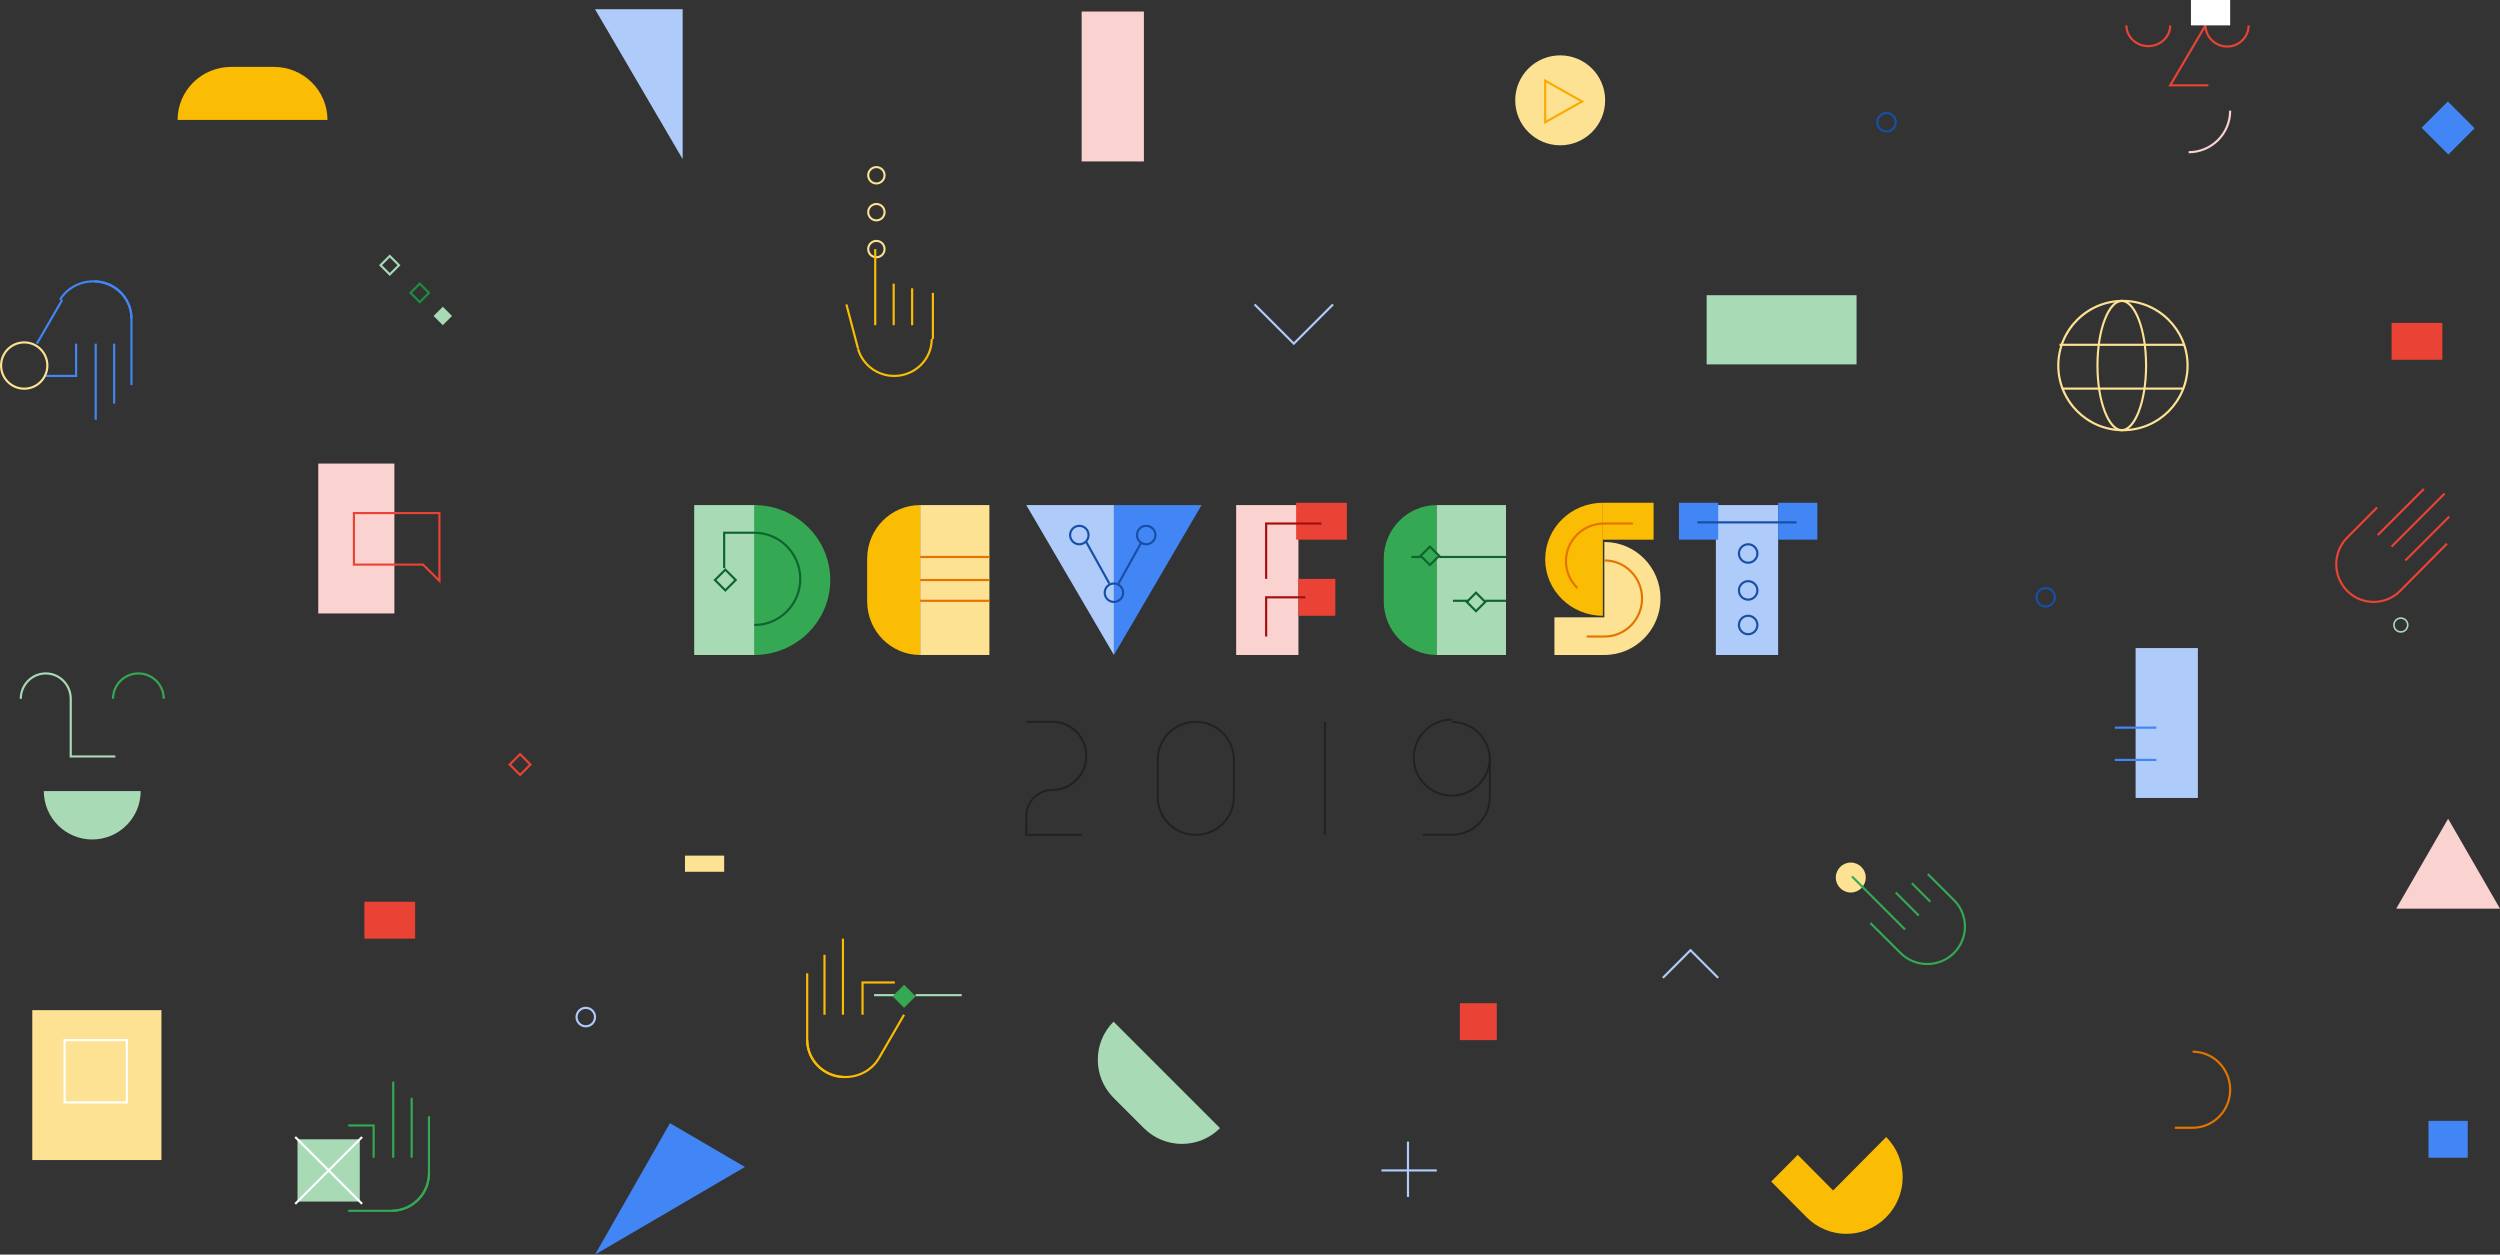 <?xml version="1.0" encoding="UTF-8"?>
<svg width="1084px" height="544px" viewBox="0 0 1084 544" version="1.1" xmlns="http://www.w3.org/2000/svg" xmlns:xlink="http://www.w3.org/1999/xlink">
    <rect x="0" y="0" width="1084" height="544" fill="#333333" stroke="none"/>
    <!-- Generator: Sketch 54.1 (76490) - https://sketchapp.com -->
    <title>Group 147</title>
    <desc>Created with Sketch.</desc>
    <defs>
        <polygon id="path-1" points="0 694 605.742 694 1218 694 1218 0 0 0"></polygon>
    </defs>
    <g id="Page-1" stroke="none" stroke-width="1" fill="none" fill-rule="evenodd">
        <g id="DevFest-Meetup-EventImage-copy" transform="translate(-64, -71)">
            <g id="Group-147" transform="translate(0, 40)">
                <path d="M1105,299 C1103.344,299 1102,300.343 1102,302 C1102,303.656 1103.344,305 1105,305 C1106.657,305 1108,303.656 1108,302 C1108,300.343 1106.657,299 1105,299 Z" id="Stroke-3" stroke="#A8DAB5" stroke-width="0.701"></path>
                <path d="M984,161 C977.925,161 973,173.76 973,189.5 C973,205.241 977.925,218 984,218 C990.076,218 995,205.241 995,189.5 C995,173.76 990.076,161 984,161 M984,161.943 C988.868,161.943 994.079,173.017 994.079,189.5 C994.079,205.984 988.868,217.057 984,217.057 C979.133,217.057 973.921,205.984 973.921,189.5 C973.921,173.017 979.133,161.943 984,161.943" id="Fill-5" fill="#FDE293"></path>
                <path d="M957,180.5 L1011,180.5" id="Stroke-7" stroke="#FDE293" stroke-width="0.938"></path>
                <path d="M984.5,161 C968.76,161 956,173.76 956,189.5 C956,205.241 968.76,218 984.5,218 C1000.241,218 1013,205.241 1013,189.5 C1013,173.76 1000.241,161 984.5,161 M984.5,161.943 C999.695,161.943 1012.057,174.306 1012.057,189.5 C1012.057,204.695 999.695,217.057 984.5,217.057 C969.306,217.057 956.944,204.695 956.944,189.5 C956.944,174.306 969.306,161.943 984.5,161.943" id="Fill-9" fill="#FDE293"></path>
                <path d="M958,199.5 L1011,199.5" id="Stroke-11" stroke="#FDE293" stroke-width="0.938"></path>
                <polyline id="Fill-13" fill="#FAD2CF" points="1148 425 1125.499 386 1103 425"></polyline>
                <mask id="mask-2" fill="white">
                    <use xlink:href="#path-1"></use>
                </mask>
                <g id="Clip-16"></g>
                <polygon id="Fill-15" fill="#FDE293" mask="url(#mask-2)" points="361 409 378 409 378 402 361 402"></polygon>
                <polygon id="Fill-17" fill="#FAD2CF" mask="url(#mask-2)" points="533 101 560 101 560 36 533 36"></polygon>
                <polygon id="Fill-18" fill="#AECBFA" mask="url(#mask-2)" points="990 377 1017 377 1017 312 990 312"></polygon>
                <path d="M999,360.5 L981,360.5" id="Stroke-19" stroke="#4285F4" stroke-width="0.938" mask="url(#mask-2)"></path>
                <path d="M999,346.5 L981,346.5" id="Stroke-20" stroke="#4285F4" stroke-width="0.938" mask="url(#mask-2)"></path>
                <polygon id="Fill-21" fill="#FAD2CF" mask="url(#mask-2)" points="202 297 235 297 235 232 202 232"></polygon>
                <path d="M141,83 L141,83 L206,83 C206,70.297 195.593,60 182.756,60 L164.244,60 C151.406,60 141,70.297 141,83" id="Fill-22" fill="#FBBC04" mask="url(#mask-2)"></path>
                <polygon id="Fill-23" fill="#FDE293" mask="url(#mask-2)" points="78 534 134 534 134 469 78 469"></polygon>
                <polygon id="Fill-24" fill="#AECBFA" mask="url(#mask-2)" points="322 35 360 100 360 35"></polygon>
                <polygon id="Fill-25" fill="#4285F4" mask="url(#mask-2)" points="387 537 354.5 518 322 575"></polygon>
                <polygon id="Fill-26" fill="#EA4335" mask="url(#mask-2)" points="222 438 244 438 244 422 222 422"></polygon>
                <polygon id="Fill-27" fill="#4285F4" mask="url(#mask-2)" points="1125.609 98 1114 86.391 1125.391 75 1137 86.609"></polygon>
                <polygon id="Fill-28" fill="#4285F4" mask="url(#mask-2)" points="1117 533 1134 533 1134 517 1117 517"></polygon>
                <polygon id="Fill-29" fill="#EA4335" mask="url(#mask-2)" points="697 482 713 482 713 466 697 466"></polygon>
                <polygon id="Fill-30" fill="#EA4335" mask="url(#mask-2)" points="1101 187 1123 187 1123 171 1101 171"></polygon>
                <path d="M881.852,524 L858.843,547.196 L843.505,531.732 L832,543.33 L847.338,558.794 C856.869,568.402 872.321,568.402 881.852,558.794 C891.383,549.186 891.383,533.608 881.852,524" id="Fill-31" fill="#FBBC04" mask="url(#mask-2)"></path>
                <path d="M593,520.163 L593,520.163 L546.837,474 C537.721,483.118 537.721,497.898 546.837,507.016 L559.985,520.163 C569.102,529.279 583.883,529.279 593,520.163" id="Fill-32" fill="#A8DAB5" mask="url(#mask-2)"></path>
                <polygon id="Fill-33" fill="#A8DAB5" mask="url(#mask-2)" points="804 189 869 189 869 159 804 159"></polygon>
                <path d="M322,472 C322,469.79 320.21,468 318,468 C315.791,468 314,469.79 314,472 C314,474.209 315.791,476 318,476 C320.21,476 322,474.209 322,472 Z" id="Stroke-34" stroke="#AECBFA" stroke-width="0.938" mask="url(#mask-2)"></path>
                <path d="M444,119 C441.791,119 440,120.79 440,123 C440,125.21 441.791,127 444,127 C446.209,127 448,125.21 448,123 C448,120.79 446.209,119 444,119 M444,119.902 C445.708,119.902 447.098,121.292 447.098,123 C447.098,124.708 445.708,126.098 444,126.098 C442.292,126.098 440.902,124.708 440.902,123 C440.902,121.292 442.292,119.902 444,119.902" id="Fill-35" fill="#FDE293" mask="url(#mask-2)"></path>
                <path d="M444,135 C441.791,135 440,136.79 440,139 C440,141.209 441.791,143 444,143 C446.209,143 448,141.209 448,139 C448,136.79 446.209,135 444,135 M444,135.902 C445.708,135.902 447.098,137.292 447.098,139 C447.098,140.708 445.708,142.097 444,142.097 C442.292,142.097 440.902,140.708 440.902,139 C440.902,137.292 442.292,135.902 444,135.902" id="Fill-36" fill="#FDE293" mask="url(#mask-2)"></path>
                <path d="M444,103 C441.791,103 440,104.79 440,107 C440,109.209 441.791,111 444,111 C446.209,111 448,109.209 448,107 C448,104.79 446.209,103 444,103 M444,103.902 C445.708,103.902 447.098,105.292 447.098,107 C447.098,108.708 445.708,110.097 444,110.097 C442.292,110.097 440.902,108.708 440.902,107 C440.902,105.292 442.292,103.902 444,103.902" id="Fill-37" fill="#FDE293" mask="url(#mask-2)"></path>
                <polygon id="Stroke-38" stroke="#EA4335" stroke-width="0.938" mask="url(#mask-2)" points="289.5 367 285 362.5 289.5 358 294 362.5"></polygon>
                <polygon id="Fill-39" fill="#A8DAB5" mask="url(#mask-2)" points="260 168 256 164 252 168 256 172"></polygon>
                <polygon id="Stroke-40" stroke="#1E8E3E" stroke-width="0.938" mask="url(#mask-2)" points="250 158 245.999 154 242 158 245.999 162"></polygon>
                <polygon id="Stroke-41" stroke="#A8DAB5" stroke-width="0.938" mask="url(#mask-2)" points="237 146 233 142 229 146 233 150"></polygon>
                <path d="M878,83.999 C878,81.79 879.791,80 882.001,80 C884.209,80 886,81.79 886,83.999 C886,86.209 884.209,88 882.001,88 C879.791,88 878,86.209 878,83.999 Z" id="Stroke-42" stroke="#174EA6" stroke-width="0.938" mask="url(#mask-2)"></path>
                <path d="M947,289.999 C947,287.79 948.791,286 951.001,286 C953.209,286 955,287.79 955,289.999 C955,292.209 953.209,294 951.001,294 C948.791,294 947,292.209 947,289.999 Z" id="Stroke-43" stroke="#174EA6" stroke-width="0.938" mask="url(#mask-2)"></path>
                <path d="M860,411.5 C860,407.91 862.91,405 866.501,405 C870.091,405 873,407.91 873,411.5 C873,415.09 870.091,418 866.501,418 C862.91,418 860,415.09 860,411.5" id="Fill-44" fill="#FDE293" mask="url(#mask-2)"></path>
                <path d="M1007,520 L1014.705,520 C1023.704,520 1031,512.612 1031,503.5 C1031,494.388 1023.704,487 1014.705,487" id="Stroke-45" stroke="#E37400" stroke-width="0.938" mask="url(#mask-2)"></path>
                <polyline id="Stroke-46" stroke="#AECBFA" stroke-width="0.938" mask="url(#mask-2)" points="809 455 796.999 443 785 455"></polyline>
                <polyline id="Stroke-47" stroke="#AECBFA" stroke-width="0.934" mask="url(#mask-2)" points="608 163 625 180 642 163"></polyline>
                <path d="M1094.739,251 L1081.751,264.09 C1075.416,270.475 1075.416,280.826 1081.751,287.211 C1088.085,293.596 1098.357,293.596 1104.691,287.211 L1125,266.743" id="Stroke-48" stroke="#EA4335" stroke-width="0.938" mask="url(#mask-2)"></path>
                <path d="M1126,255 L1107,274" id="Stroke-49" stroke="#EA4335" stroke-width="0.938" mask="url(#mask-2)"></path>
                <path d="M1124,245 L1101,268" id="Stroke-50" stroke="#EA4335" stroke-width="0.938" mask="url(#mask-2)"></path>
                <path d="M1115,243 L1095,263" id="Stroke-51" stroke="#EA4335" stroke-width="0.938" mask="url(#mask-2)"></path>
                <path d="M113.5,206 L113.5,180" id="Stroke-52" stroke="#4285F4" stroke-width="0.938" mask="url(#mask-2)"></path>
                <path d="M105.5,213 L105.5,180" id="Stroke-53" stroke="#4285F4" stroke-width="0.938" mask="url(#mask-2)"></path>
                <polyline id="Stroke-54" stroke="#4285F4" stroke-width="0.938" mask="url(#mask-2)" points="83 194 97 194 97 180"></polyline>
                <path d="M105,153 C113.836,153 121,160.272 121,169.242 L121,198" id="Stroke-55" stroke="#4285F4" stroke-width="0.938" mask="url(#mask-2)"></path>
                <path d="M121,169 C120.995,163.476 118.015,158.106 112.692,155.146 C104.746,150.728 94.587,153.35 90,161.002" id="Stroke-56" stroke="#4285F4" stroke-width="0.938" mask="url(#mask-2)"></path>
                <path d="M91,161 L80,180" id="Stroke-57" stroke="#4285F4" stroke-width="0.938" mask="url(#mask-2)"></path>
                <path d="M875,431.224 L888.091,444.239 C894.476,450.587 904.827,450.587 911.212,444.239 C917.596,437.892 917.596,427.599 911.212,421.252 L899.895,410" id="Stroke-58" stroke="#34A853" stroke-width="0.938" mask="url(#mask-2)"></path>
                <path d="M893,414 L901,422" id="Stroke-59" stroke="#34A853" stroke-width="0.938" mask="url(#mask-2)"></path>
                <path d="M886,418 L896,428" id="Stroke-60" stroke="#34A853" stroke-width="0.938" mask="url(#mask-2)"></path>
                <path d="M867,411 L890,434" id="Stroke-61" stroke="#34A853" stroke-width="0.938" mask="url(#mask-2)"></path>
                <path d="M468.5,178 L468.5,158" id="Stroke-62" stroke="#FBBC04" stroke-width="0.938" mask="url(#mask-2)"></path>
                <path d="M459.5,172 L459.5,156" id="Stroke-63" stroke="#FBBC04" stroke-width="0.938" mask="url(#mask-2)"></path>
                <path d="M451.5,172 L451.5,154" id="Stroke-64" stroke="#FBBC04" stroke-width="0.938" mask="url(#mask-2)"></path>
                <path d="M443.5,172 L443.5,139" id="Stroke-65" stroke="#FBBC04" stroke-width="0.938" mask="url(#mask-2)"></path>
                <path d="M436,182 L431,163" id="Stroke-66" stroke="#FBBC04" stroke-width="0.938" mask="url(#mask-2)"></path>
                <path d="M436,182.107 C437.844,188.954 444.188,194 451.729,194 C460.715,194 468,186.837 468,178" id="Stroke-67" stroke="#FBBC04" stroke-width="0.938" mask="url(#mask-2)"></path>
                <polygon id="Stroke-68" stroke="#FFFFFF" stroke-width="0.938" mask="url(#mask-2)" points="92 509 119 509 119 482 92 482"></polygon>
                <polygon id="Fill-69" fill="#A8DAB5" mask="url(#mask-2)" points="193 552 220 552 220 525 193 525"></polygon>
                <path d="M221,553 L192,524" id="Stroke-70" stroke="#FFFFFF" stroke-width="0.938" mask="url(#mask-2)"></path>
                <path d="M192,553 L221,524" id="Stroke-71" stroke="#FFFFFF" stroke-width="0.938" mask="url(#mask-2)"></path>
                <path d="M760,74.5 C760,63.731 751.269,55 740.5,55 C729.731,55 721,63.731 721,74.5 C721,85.269 729.731,94 740.5,94 C751.269,94 760,85.269 760,74.5" id="Fill-72" fill="#FDE293" mask="url(#mask-2)"></path>
                <polygon id="Stroke-73" stroke="#F9AB00" stroke-width="0.938" mask="url(#mask-2)" points="734 84 750 75 734 66"></polygon>
                <path d="M674.5,526 L674.5,550" id="Stroke-74" stroke="#AECBFA" stroke-width="0.938" mask="url(#mask-2)"></path>
                <path d="M663,538.5 L687,538.5" id="Stroke-75" stroke="#AECBFA" stroke-width="0.938" mask="url(#mask-2)"></path>
                <path d="M255,253 L217,253 L217,276.27 L247.225,276.27 L255,284 L255,276.27 L255,253 Z M254.07,253.924 L254.07,276.27 L254.07,281.767 L247.883,275.616 L247.61,275.345 L247.225,275.345 L217.93,275.345 L217.93,253.924 L254.07,253.924 Z" id="Fill-76" fill="#EA4335" mask="url(#mask-2)"></path>
                <path d="M242.5,507 L242.5,533" id="Stroke-77" stroke="#34A853" stroke-width="0.938" mask="url(#mask-2)"></path>
                <path d="M234.5,500 L234.5,533" id="Stroke-78" stroke="#34A853" stroke-width="0.938" mask="url(#mask-2)"></path>
                <polyline id="Stroke-79" stroke="#34A853" stroke-width="0.938" mask="url(#mask-2)" points="215 519 226 519 226 533"></polyline>
                <path d="M234,556 C242.836,556 250,548.631 250,539.54 L250,515" id="Stroke-80" stroke="#34A853" stroke-width="0.938" mask="url(#mask-2)"></path>
                <path d="M250,540 C249.995,545.523 247.021,550.894 241.707,553.854 C239.092,555.311 236.236,556.003 233.418,556 L215,556" id="Stroke-81" stroke="#34A853" stroke-width="0.938" mask="url(#mask-2)"></path>
                <path d="M73,334.007 C73,327.938 77.861,323 83.837,323 C89.812,323 94.673,327.938 94.673,334.007 L94.673,359 L114,359" id="Stroke-82" stroke="#A8DAB5" stroke-width="0.938" mask="url(#mask-2)"></path>
                <path d="M113,334 C113,327.934 117.935,323 124.001,323 C130.065,323 135,327.934 135,334" id="Stroke-83" stroke="#34A853" stroke-width="0.938" mask="url(#mask-2)"></path>
                <path d="M125,374 C125,385.598 115.598,395 103.999,395 C92.402,395 83,385.598 83,374 L125,374 Z" id="Fill-84" fill="#A8DAB5" mask="url(#mask-2)"></path>
                <path d="M1005,42 C1005,46.962 1000.739,51 995.499,51 C990.261,51 986,46.962 986,42" id="Stroke-85" stroke="#EA4335" stroke-width="0.938" mask="url(#mask-2)"></path>
                <path d="M1031,79 C1031,88.941 1022.941,97 1013,97" id="Stroke-86" stroke="#FAD2CF" stroke-width="0.938" mask="url(#mask-2)"></path>
                <path d="M1039,42 C1039,47.061 1034.837,51.18 1029.718,51.18 C1024.6,51.18 1020.308,47.061 1020.308,42 L1005,68 L1021.553,68" id="Stroke-87" stroke="#EA4335" stroke-width="0.938" mask="url(#mask-2)"></path>
                <polygon id="Fill-88" fill="#FFFFFF" mask="url(#mask-2)" points="1014 42 1031 42 1031 31 1014 31"></polygon>
                <path d="M481,462.5 L461,462.5" id="Stroke-89" stroke="#A8DAB5" stroke-width="0.938" mask="url(#mask-2)"></path>
                <path d="M452,462.5 L443,462.5" id="Stroke-90" stroke="#A8DAB5" stroke-width="0.938" mask="url(#mask-2)"></path>
                <polygon id="Fill-91" fill="#34A853" mask="url(#mask-2)" points="461 463 456 458 451 463 456 468"></polygon>
                <path d="M421.5,445 L421.5,471" id="Stroke-92" stroke="#FBBC04" stroke-width="0.938" mask="url(#mask-2)"></path>
                <path d="M429.5,438 L429.5,471" id="Stroke-93" stroke="#FBBC04" stroke-width="0.938" mask="url(#mask-2)"></path>
                <polyline id="Stroke-94" stroke="#FBBC04" stroke-width="0.938" mask="url(#mask-2)" points="452 457 438 457 438 471"></polyline>
                <path d="M430,498 C421.164,498 414,490.728 414,481.757 L414,453" id="Stroke-95" stroke="#FBBC04" stroke-width="0.938" mask="url(#mask-2)"></path>
                <path d="M414,482 C414.005,487.524 416.985,492.894 422.308,495.854 C430.254,500.272 440.413,497.65 445,489.998" id="Stroke-96" stroke="#FBBC04" stroke-width="0.938" mask="url(#mask-2)"></path>
                <path d="M445,490 L456,471" id="Stroke-97" stroke="#FBBC04" stroke-width="0.938" mask="url(#mask-2)"></path>
                <path d="M74.5,179 C68.701,179 64,183.701 64,189.5 C64,195.299 68.701,200 74.5,200 C80.3,200 85,195.299 85,189.5 C85,183.701 80.3,179 74.5,179 M74.5,179.936 C79.774,179.936 84.065,184.227 84.065,189.5 C84.065,194.773 79.774,199.065 74.5,199.065 C69.227,199.065 64.936,194.773 64.936,189.5 C64.936,184.227 69.227,179.936 74.5,179.936" id="Fill-98" fill="#FDE293" mask="url(#mask-2)"></path>
                <polygon id="Fill-100" fill="#FAD2CF" mask="url(#mask-2)" points="600 315 627 315 627 250 600 250"></polygon>
                <polygon id="Fill-101" fill="#AECBFA" mask="url(#mask-2)" points="808 315 835 315 835 250 808 250"></polygon>
                <polygon id="Fill-102" fill="#A8DAB5" mask="url(#mask-2)" points="365 315 392 315 392 250 365 250"></polygon>
                <path d="M463,315 L463,315 L463,250 C450.297,250 440,260.406 440,273.244 L440,291.756 C440,304.594 450.297,315 463,315" id="Fill-103" fill="#FBBC04" mask="url(#mask-2)"></path>
                <polygon id="Fill-104" fill="#FDE293" mask="url(#mask-2)" points="463 315 493 315 493 250 463 250"></polygon>
                <polygon id="Fill-105" fill="#AECBFA" mask="url(#mask-2)" points="509 250 547 315 547 250"></polygon>
                <polygon id="Fill-106" fill="#4285F4" mask="url(#mask-2)" points="585 250 547 250 547 315"></polygon>
                <path d="M391,250 C409.226,250 424,264.55 424,282.5 C424,300.45 409.226,315 391,315 L391,250 Z" id="Fill-107" fill="#34A853" mask="url(#mask-2)"></path>
                <path d="M391.069,302 C402.076,302 411,293.046 411,282 C411,270.954 402.076,262 391.069,262 L378,262 L378,277.308" id="Stroke-108" stroke="#0D652D" stroke-width="0.938" mask="url(#mask-2)"></path>
                <path d="M759,298 C745.193,298 734,287.031 734,273.5 C734,259.969 745.193,249 759,249 L759,298 Z" id="Fill-109" fill="#FBBC04" mask="url(#mask-2)"></path>
                <polygon id="Fill-110" fill="#EA4335" mask="url(#mask-2)" points="626 265 648 265 648 249 626 249"></polygon>
                <polygon id="Fill-111" fill="#4285F4" mask="url(#mask-2)" points="792 265 809 265 809 249 792 249"></polygon>
                <polygon id="Fill-112" fill="#4285F4" mask="url(#mask-2)" points="835 265 852 265 852 249 835 249"></polygon>
                <polygon id="Fill-113" fill="#EA4335" mask="url(#mask-2)" points="627 298 643 298 643 282 627 282"></polygon>
                <polygon id="Fill-114" fill="#FBBC04" mask="url(#mask-2)" points="759 265 781 265 781 249 759 249"></polygon>
                <path d="M759.647,266 L759.647,298.667 L738,298.667 L738,315 L759.647,315 C773.097,315 784,304.031 784,290.5 C784,276.969 773.097,266 759.647,266" id="Fill-115" fill="#FDE293" mask="url(#mask-2)"></path>
                <path d="M747.983,286 C744.909,283.036 743,278.902 743,274.329 C743,265.311 750.42,258 759.573,258 L772,258" id="Stroke-116" stroke="#E37400" stroke-width="0.938" mask="url(#mask-2)"></path>
                <path d="M800,257.5 L843,257.5" id="Stroke-117" stroke="#174EA6" stroke-width="0.938" mask="url(#mask-2)"></path>
                <path d="M687,315 L687,315 L687,250 C674.297,250 664,260.406 664,273.244 L664,291.756 C664,304.594 674.297,315 687,315" id="Fill-118" fill="#34A853" mask="url(#mask-2)"></path>
                <polygon id="Fill-119" fill="#A8DAB5" mask="url(#mask-2)" points="687 315 717 315 717 250 687 250"></polygon>
                <path d="M680,272.514 L676,272.486" id="Stroke-120" stroke="#0D652D" stroke-width="0.938" mask="url(#mask-2)"></path>
                <path d="M717,272.5 L688,272.5" id="Stroke-121" stroke="#0D652D" stroke-width="0.938" mask="url(#mask-2)"></path>
                <path d="M717,291.5 L708,291.5" id="Stroke-122" stroke="#0D652D" stroke-width="0.938" mask="url(#mask-2)"></path>
                <path d="M701,291.5 L694,291.5" id="Stroke-123" stroke="#0D652D" stroke-width="0.938" mask="url(#mask-2)"></path>
                <path d="M551,288 C551,285.791 549.21,284 547,284 C544.791,284 543,285.791 543,288 C543,290.21 544.791,292 547,292 C549.21,292 551,290.21 551,288 Z" id="Stroke-124" stroke="#174EA6" stroke-width="0.938" mask="url(#mask-2)"></path>
                <path d="M557,263 C557,260.791 558.79,259 561,259 C563.209,259 565,260.791 565,263 C565,265.21 563.209,267 561,267 C558.79,267 557,265.21 557,263 Z" id="Stroke-125" stroke="#174EA6" stroke-width="0.938" mask="url(#mask-2)"></path>
                <path d="M559,266 L549,284" id="Stroke-126" stroke="#174EA6" stroke-width="0.938" mask="url(#mask-2)"></path>
                <path d="M536,263 C536,260.791 534.21,259 532,259 C529.791,259 528,260.791 528,263 C528,265.21 529.791,267 532,267 C534.21,267 536,265.21 536,263 Z" id="Stroke-127" stroke="#174EA6" stroke-width="0.938" mask="url(#mask-2)"></path>
                <path d="M535,266 L545,284" id="Stroke-128" stroke="#174EA6" stroke-width="0.938" mask="url(#mask-2)"></path>
                <polygon id="Stroke-129" stroke="#0D652D" stroke-width="0.938" mask="url(#mask-2)" points="378.5 287 374 282.5 378.5 278 383 282.5"></polygon>
                <polygon id="Stroke-130" stroke="#0D652D" stroke-width="0.938" mask="url(#mask-2)" points="708 292 704 288 700 292 704 296"></polygon>
                <polygon id="Stroke-131" stroke="#0D652D" stroke-width="0.938" mask="url(#mask-2)" points="688 272 683.999 268 680 272 683.999 276"></polygon>
                <path d="M818,271 C818,268.791 819.791,267 822.001,267 C824.209,267 826,268.791 826,271 C826,273.209 824.209,275 822.001,275 C819.791,275 818,273.209 818,271 Z" id="Stroke-132" stroke="#174EA6" stroke-width="0.938" mask="url(#mask-2)"></path>
                <path d="M818,287 C818,284.791 819.791,283 822.001,283 C824.209,283 826,284.791 826,287 C826,289.209 824.209,291 822.001,291 C819.791,291 818,289.209 818,287 Z" id="Stroke-133" stroke="#174EA6" stroke-width="0.938" mask="url(#mask-2)"></path>
                <path d="M818,302 C818,299.791 819.791,298 822.001,298 C824.209,298 826,299.791 826,302 C826,304.209 824.209,306 822.001,306 C819.791,306 818,304.209 818,302 Z" id="Stroke-134" stroke="#174EA6" stroke-width="0.938" mask="url(#mask-2)"></path>
                <path d="M752,307 L759.705,307 C768.704,307 776,299.612 776,290.5 C776,281.388 768.704,274 759.705,274" id="Stroke-135" stroke="#E37400" stroke-width="0.938" mask="url(#mask-2)"></path>
                <polyline id="Stroke-136" stroke="#A50E0E" stroke-width="0.938" mask="url(#mask-2)" points="630 290 613 290 613 307"></polyline>
                <polyline id="Stroke-137" stroke="#A50E0E" stroke-width="0.934" mask="url(#mask-2)" points="637 258 613 258 613 282"></polyline>
                <path d="M493,272.5 L463,272.5" id="Stroke-138" stroke="#E37400" stroke-width="0.938" mask="url(#mask-2)"></path>
                <path d="M493,282.5 L463,282.5" id="Stroke-139" stroke="#E37400" stroke-width="0.938" mask="url(#mask-2)"></path>
                <path d="M493,291.5 L463,291.5" id="Stroke-140" stroke="#E37400" stroke-width="0.938" mask="url(#mask-2)"></path>
                <path d="M693.428,344 C702.58,344 710,351.313 710,360.333 L710,376.667 C710,385.687 702.58,393 693.428,393 L681,393" id="Stroke-141" stroke="#202124" stroke-width="0.86" mask="url(#mask-2)"></path>
                <path d="M582.5,344 C591.612,344 599,351.313 599,360.333 L599,376.667 C599,385.687 591.612,393 582.5,393 C573.388,393 566,385.687 566,376.667 L566,360.333 C566,351.313 573.388,344 582.5,344 Z" id="Stroke-142" stroke="#202124" stroke-width="0.86" mask="url(#mask-2)"></path>
                <path d="M638.5,344 L638.5,393" id="Stroke-143" stroke="#202124" stroke-width="0.86" mask="url(#mask-2)"></path>
                <polyline id="Stroke-144" stroke="#202124" stroke-width="0.86" mask="url(#mask-2)" points="533 393 509 393 509 385"></polyline>
                <path d="M509,385 C509,378.658 514.094,373.518 520.377,373.518 C528.453,373.518 535,366.909 535,358.759 C535,350.607 528.453,344 520.377,344 L509,344" id="Stroke-145" stroke="#202124" stroke-width="0.86" mask="url(#mask-2)"></path>
                <path d="M693.5,343 C684.388,343 677,350.388 677,359.5 C677,368.612 684.388,376 693.5,376 C702.612,376 710,368.612 710,359.5" id="Stroke-146" stroke="#202124" stroke-width="0.86" mask="url(#mask-2)"></path>
            </g>
        </g>
    </g>
</svg>